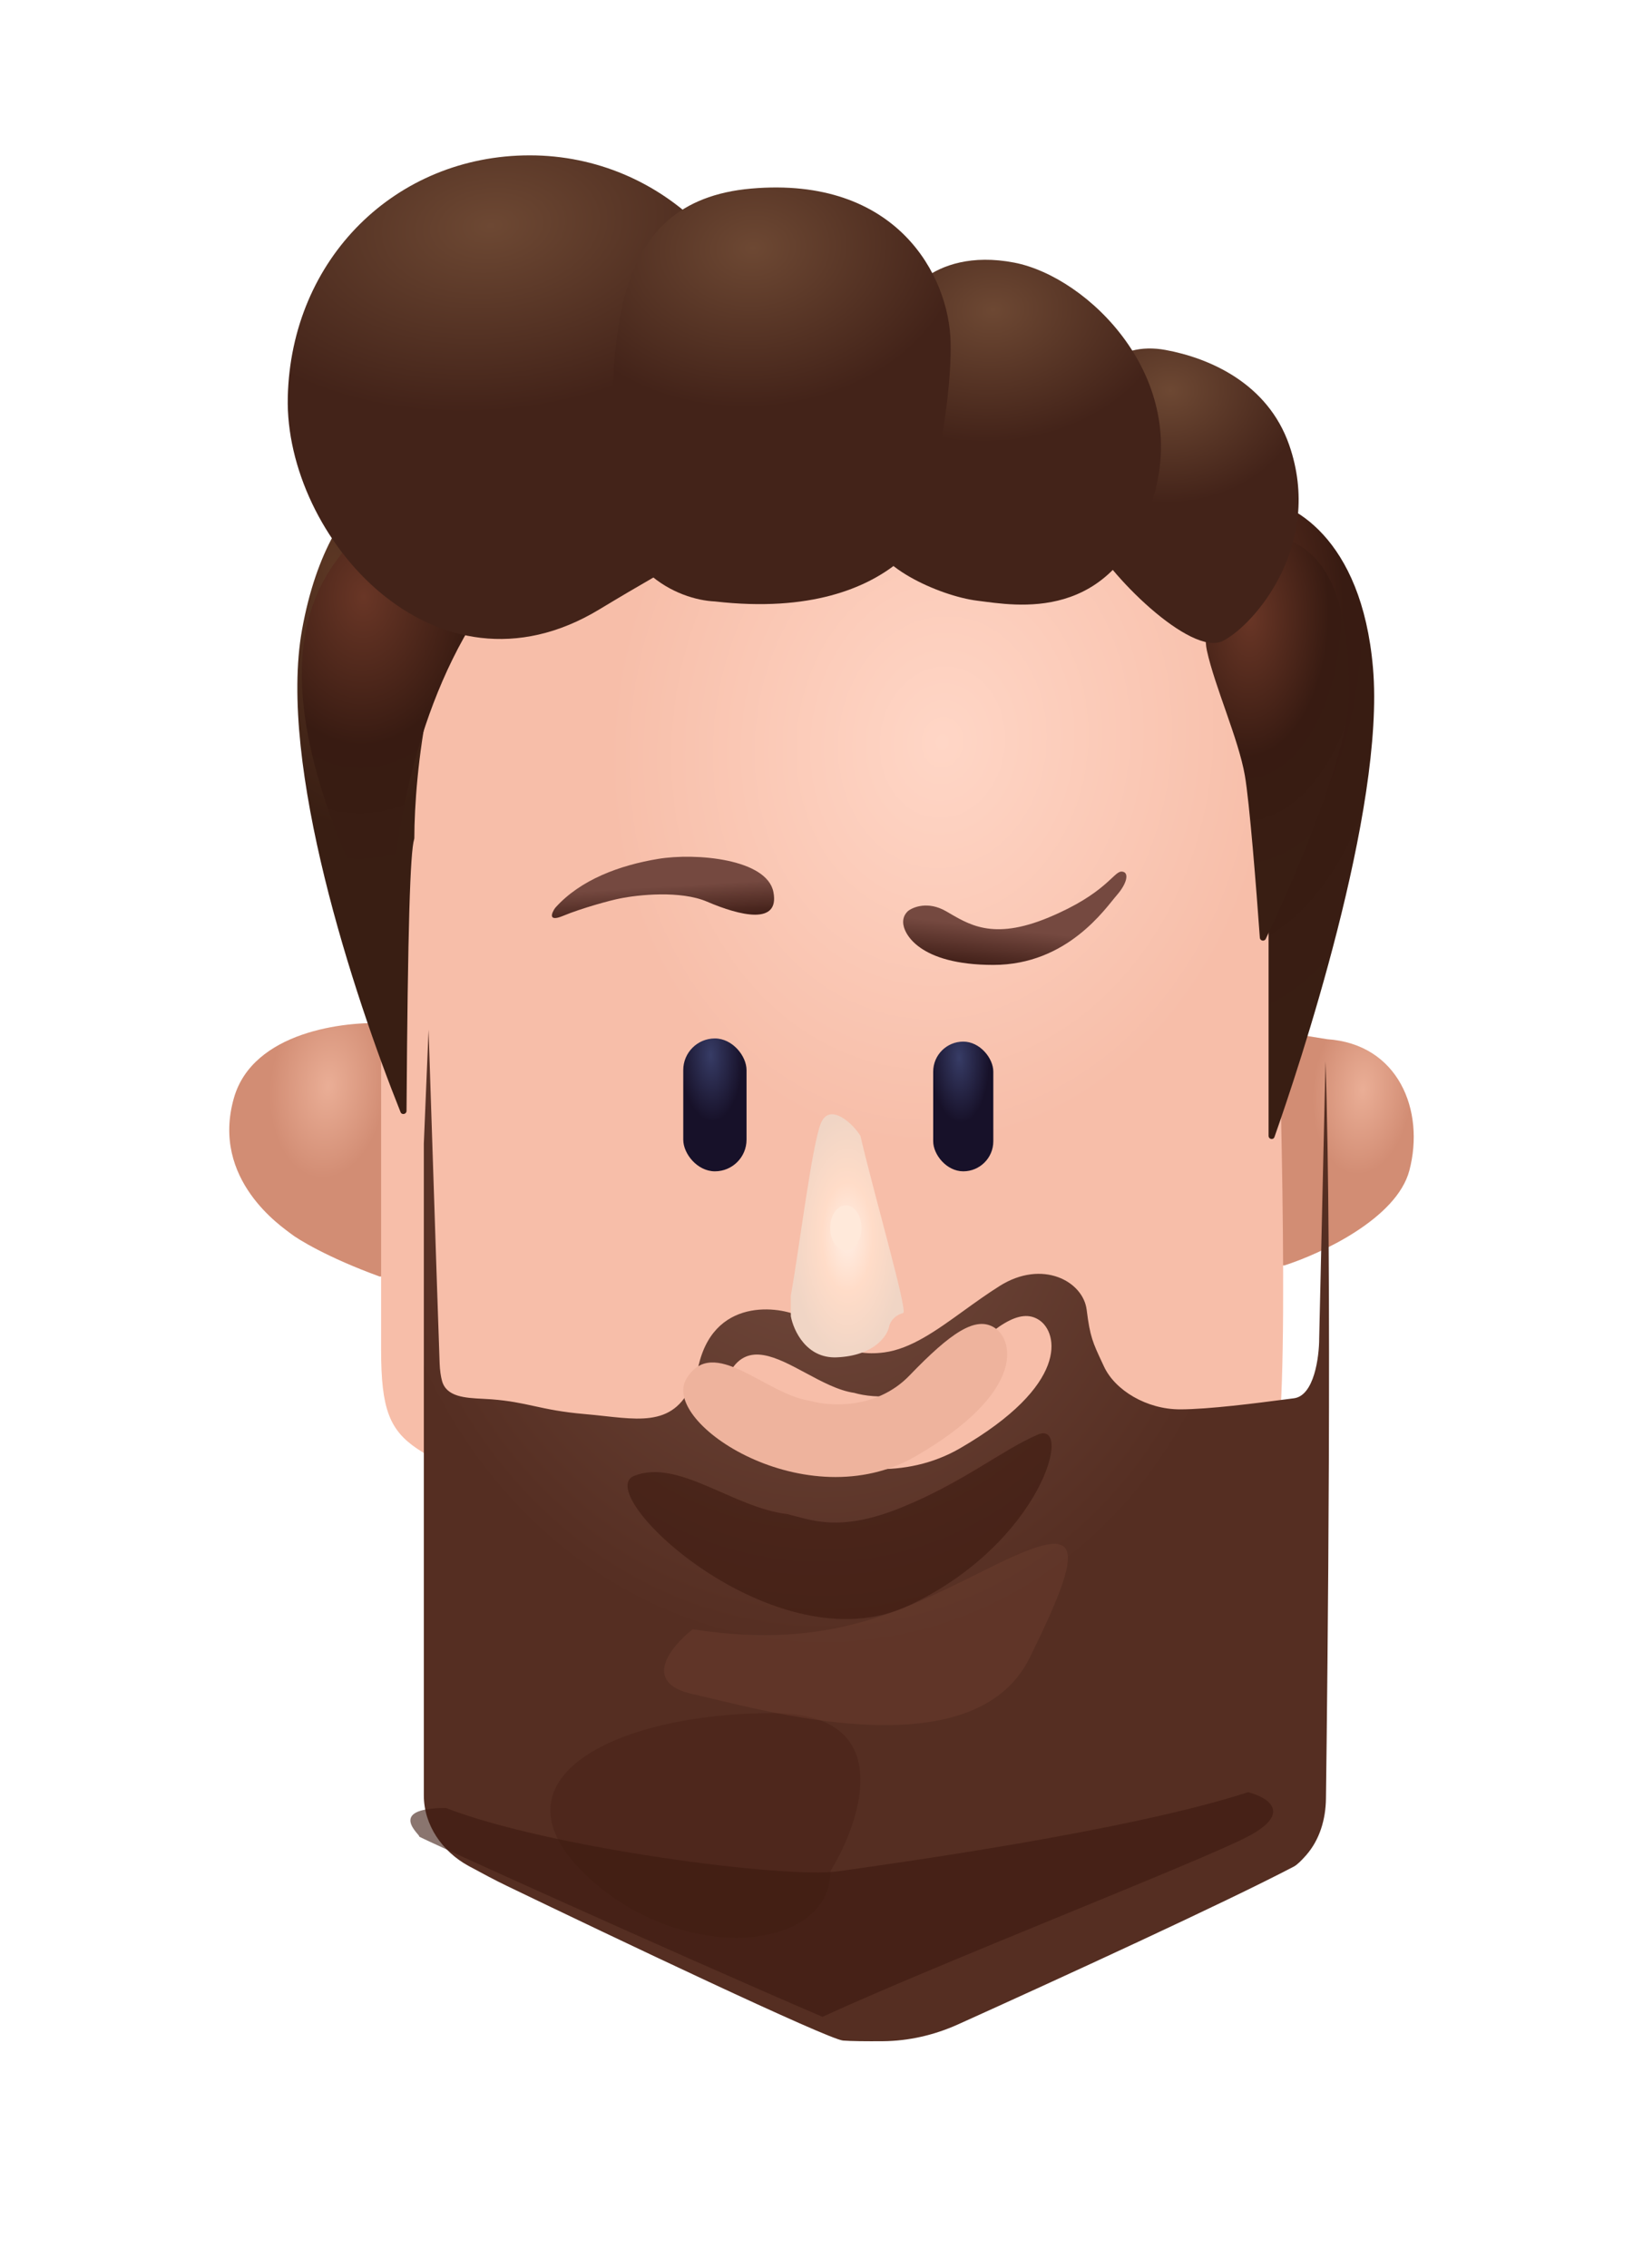 <svg width="473" height="653" viewBox="0 0 473 653" fill="none" xmlns="http://www.w3.org/2000/svg">
<g filter="url(#filter0_d_1_35)">
<path d="M261.843 372.335C252.37 382.172 238.769 381.292 233.152 379.622C220.4 377.8 205.371 360.495 197.629 373.246C189.887 385.998 232.241 413.778 263.665 395.562C295.088 377.345 291.917 362.327 286.436 358.673C280.954 355.018 273.684 360.039 261.843 372.335Z" fill="#EEB39D"/>
<path d="M261.843 372.335C252.37 382.172 238.769 381.292 233.152 379.622C220.4 377.8 205.371 360.495 197.629 373.246C189.887 385.998 232.241 413.778 263.665 395.562C295.088 377.345 291.917 362.327 286.436 358.673C280.954 355.018 273.684 360.039 261.843 372.335Z" fill="#EEB39D"/>
<g filter="url(#filter1_ii_1_35)">
<path d="M67.363 301.488C72.828 282.543 99.091 279.325 111.539 280.084H127.5L125.5 316.5L123.5 352.951H109.262C94.233 347.486 85.58 342.112 83.758 340.654C81.481 338.833 60.532 325.17 67.363 301.488Z" fill="url(#paint0_radial_1_35)"/>
</g>
<g filter="url(#filter2_ii_1_35)">
<path d="M405.738 322.438C402.094 336.282 380.234 346.423 369.76 349.763H359.5V316L361 284.638L367.938 282.361L382.056 284.638C402.55 286.004 410.292 305.132 405.738 322.438Z" fill="url(#paint1_radial_1_35)"/>
</g>
<g filter="url(#filter3_iii_1_35)">
<path d="M152.981 146.191C111.083 167.687 106.681 234.997 109.717 265.966V385.741C109.717 419.441 119.281 410.333 164.367 438.113C209.453 465.894 363.384 439.935 367.483 415.343C371.582 390.75 367.938 290.559 367.483 260.501C367.027 230.444 360.196 179.437 333.782 155.755C307.368 132.073 205.354 119.322 152.981 146.191Z" fill="url(#paint2_radial_1_35)"/>
</g>
<g filter="url(#filter4_iii_1_35)">
<path fill-rule="evenodd" clip-rule="evenodd" d="M109.262 308.32V495.951C109.262 504.535 114.603 512.166 122.141 516.27C126.054 518.4 130.116 520.555 132.944 521.91C163.456 536.635 225.575 566.176 229.947 566.541C232.221 566.73 236.729 566.764 241.343 566.731C248.853 566.677 256.233 564.969 263.078 561.878C292.172 548.739 340.091 526.753 359.741 516.445C360.67 515.956 361.946 514.695 363.249 513.21C367.184 508.724 368.896 502.859 368.974 496.891C369.418 463.015 370.793 342.958 368.849 284.638L367.028 364.336C367.028 369.801 365.57 380.913 359.741 381.642C358.954 381.74 357.957 381.87 356.797 382.021C349.359 382.989 335.224 384.83 326.951 384.83C317.387 384.83 308.279 379.365 305.091 372.533C304.922 372.171 304.759 371.823 304.603 371.49C301.818 365.538 301.052 363.901 300.081 356.138C299.057 347.941 287.33 341.565 275.033 349.307C271.4 351.595 267.965 354.074 264.646 356.469C256.736 362.178 249.488 367.408 241.788 368.435C231.228 369.843 225.566 364.793 221.435 361.11C220.222 360.027 219.141 359.063 218.106 358.416C213.552 355.563 193.514 351.584 188.504 371.623C184.095 389.261 174.392 388.198 161.26 386.758C159.473 386.562 157.623 386.36 155.714 386.196C148.997 385.62 144.867 384.721 140.974 383.873C137.33 383.079 133.894 382.331 128.734 381.935C127.927 381.873 127.09 381.831 126.243 381.788C121.159 381.533 115.727 381.26 114.483 376.566C114.133 375.247 113.893 373.62 113.816 371.623C113.572 365.283 112.567 334.589 111.701 308.153C111.273 295.087 110.879 283.061 110.628 275.53L109.262 308.32ZM233.152 380.077C238.769 381.747 252.371 382.628 261.843 372.791C273.684 360.494 280.954 355.474 286.436 359.128C291.918 362.782 295.089 377.8 263.665 396.017C232.241 414.234 189.888 386.453 197.63 373.702C202.639 365.451 210.699 369.784 219.219 374.364C223.867 376.862 228.651 379.434 233.152 380.077Z" fill="url(#paint3_radial_1_35)"/>
</g>
<g filter="url(#filter5_dii_1_35)">
<path d="M111.569 319.725C111.936 266.923 112.616 245.204 113.769 241.513C113.801 241.412 113.816 241.325 113.816 241.219C113.84 222.773 118.053 181.387 134.765 162.131C155.714 137.994 129.3 128.886 122.924 129.797C116.549 130.708 89.71 135.491 81.482 181.259C74.496 220.114 96.388 286.45 109.846 320.091C110.216 321.014 111.562 320.72 111.569 319.725Z" fill="url(#paint4_radial_1_35)"/>
</g>
<g filter="url(#filter6_ddi_1_35)">
<path d="M139.775 170.329C119.883 201.685 115.097 241.959 115.095 261.989C115.095 262.98 113.69 263.301 113.263 262.407L105.163 245.472C74.195 177.16 97.877 156.211 105.163 147.102C112.45 137.994 166.645 127.975 139.775 170.329Z" fill="url(#paint5_radial_1_35)"/>
</g>
<g filter="url(#filter7_ddii_1_35)">
<path d="M222.205 115.679C222.205 154.161 219.928 148.013 172.565 176.704C125.201 205.396 81.937 155.755 82.848 115.679C83.758 75.602 114.044 46 152.526 46C191.009 46 222.205 77.196 222.205 115.679Z" fill="url(#paint6_radial_1_35)"/>
</g>
<g filter="url(#filter8_di_1_35)">
<path d="M397.995 187.634C394.724 149.837 374.263 139.412 364.368 138.908C364.317 138.906 364.268 138.899 364.219 138.888C341.038 133.97 326.971 168.509 345.622 170.328C360.56 171.786 366.723 231.658 367.938 261.412V322.354C367.938 323.37 369.301 323.658 369.638 322.699C376.49 303.227 401.539 228.581 397.995 187.634Z" fill="url(#paint7_radial_1_35)"/>
</g>
<g filter="url(#filter9_ddi_1_35)">
<path d="M391.165 192.188C391.165 208.717 375.977 244.446 367.133 262.928C366.732 263.768 365.491 263.525 365.425 262.597C364.412 248.415 362.45 223.593 361.107 215.87C359.285 205.396 352.454 190.367 350.177 179.892C347.9 169.417 357.009 143.003 372.037 147.557C387.066 152.112 391.165 170.328 391.165 192.188Z" fill="url(#paint8_radial_1_35)"/>
</g>
<g filter="url(#filter10_ddii_1_35)">
<path d="M371.126 129.342C364.936 111.615 348.207 104.337 335.455 102.012C328.99 100.833 321.872 102.042 318.162 107.465C309.781 119.716 308.083 144.525 312.833 154.389C318.753 166.685 342.89 190.367 351.998 185.813C361.107 181.259 381.145 158.033 371.126 129.342Z" fill="url(#paint9_radial_1_35)"/>
</g>
<g filter="url(#filter11_ddii_1_35)">
<path d="M291.993 76.883C279.713 74.515 271.198 77.632 266.202 81.317C263.004 83.675 261.17 87.349 259.951 91.13C252.69 113.652 252.232 146.287 251.383 154.658C250.46 163.755 270.303 172.852 281.378 174.216C292.454 175.581 320.142 181.039 331.679 145.562C343.215 110.085 313.22 80.976 291.993 76.883Z" fill="url(#paint10_radial_1_35)"/>
</g>
<g filter="url(#filter12_ddii_1_35)">
<rect x="196.702" y="286.46" width="18.217" height="38.255" rx="9.108" fill="url(#paint11_radial_1_35)"/>
</g>
<g filter="url(#filter13_ddii_1_35)">
<rect x="268.657" y="287.371" width="17.306" height="37.344" rx="8.653" fill="url(#paint12_radial_1_35)"/>
</g>
<g filter="url(#filter14_ddiiii_1_35)">
<path d="M272.301 252.759C267.2 249.845 262.889 251.545 261.371 252.759C260.46 253.67 260.005 254.581 260.005 255.947C260.004 259.167 264.559 268.243 285.963 268.243C307.368 268.243 318.298 251.848 321.486 248.205C324.674 244.561 325.129 241.374 322.852 241.374C320.575 241.374 318.298 247.749 301.903 254.581C285.508 261.412 278.677 256.403 272.301 252.759Z" fill="url(#paint13_linear_1_35)"/>
</g>
<g filter="url(#filter15_ddiiii_1_35)">
<path d="M203.533 250.027C195.882 246.748 183.647 248.053 178.486 249.116C176.209 249.521 167.556 251.848 162.091 254.125C157.719 255.947 158.751 253.366 159.814 251.848C167.1 243.651 178.486 239.552 189.416 237.73C200.345 235.909 220.839 237.73 222.661 247.294C224.483 256.858 213.097 254.125 203.533 250.027Z" fill="url(#paint14_linear_1_35)"/>
</g>
<g filter="url(#filter16_diiif_1_35)">
<path d="M240.877 361.146C232.133 361.511 228.429 353.404 227.67 349.305V343.385C230.251 328.812 233.773 299.94 236.323 293.746C238.873 287.552 245.735 294.05 247.708 297.39C251.655 314.392 261.462 348.03 260.005 348.395C258.183 348.85 256.361 350.216 255.906 352.493C255.451 354.77 251.807 360.691 240.877 361.146Z" fill="url(#paint15_radial_1_35)"/>
</g>
<g filter="url(#filter17_ddii_1_35)">
<path d="M175.753 136.628C175.024 165.775 195.488 173.972 205.81 174.427C233.591 177.616 249.53 170.328 258.183 163.497C266.836 156.666 274.122 118.867 273.667 99.739C273.212 80.612 258.183 51.92 216.285 55.564C174.386 59.207 176.664 100.195 175.753 136.628Z" fill="url(#paint16_radial_1_35)"/>
</g>
<g filter="url(#filter18_i_1_35)">
<path d="M261.843 372.335C252.37 382.172 238.769 381.292 233.152 379.622C220.4 377.8 205.371 360.495 197.629 373.246C189.887 385.998 232.241 413.778 263.665 395.562C295.088 377.345 291.917 362.327 286.436 358.673C280.954 355.018 273.684 360.039 261.843 372.335Z" fill="#EEB39D"/>
</g>
<g filter="url(#filter19_f_1_35)">
<path d="M259.549 413.976C241.619 421.286 233.486 417.537 226.629 415.881C211.061 414.073 195.336 399.858 182.583 404.87C169.83 409.881 223.294 460.285 261.658 442.214C300.022 424.142 309.19 388.477 298.715 393.029C288.241 397.581 277.48 406.666 259.549 413.976Z" fill="#3D1A10" fill-opacity="0.6"/>
</g>
<g filter="url(#filter20_f_1_35)">
<path d="M222.614 473.18C258.064 473.18 248.344 503.53 239.053 518.705C239.053 542.378 194.739 546.02 167.58 518.705C140.42 491.39 178.301 473.18 222.614 473.18Z" fill="#3D1A10" fill-opacity="0.3"/>
</g>
<g filter="url(#filter21_f_1_35)">
<path d="M241.333 518.722C226.031 520.908 158.144 512.043 128.39 500.505C110.629 500.505 121.558 508.703 120.648 508.703C119.919 508.703 195.032 542.707 236.779 560.62C269.417 545.592 346.17 515.625 359.286 508.703C372.402 501.78 364.751 497.317 359.286 495.951C324.826 507.185 256.635 516.536 241.333 518.722Z" fill="#3D1A10" fill-opacity="0.6"/>
</g>
<g filter="url(#filter22_f_1_35)">
<path d="M199.434 467.715C184.496 464.436 193.21 453.901 199.434 449.043C239.966 455.418 261.826 442.667 286.874 430.371C311.922 418.075 312.833 423.995 296.438 457.24C280.043 490.486 218.106 471.814 199.434 467.715Z" fill="#784738" fill-opacity="0.3"/>
</g>
<g filter="url(#filter23_f_1_35)">
<ellipse cx="243.5" cy="333.5" rx="4.5" ry="6.5" fill="#FFE9DA"/>
</g>
</g>
<defs>
<filter id="filter0_d_1_35" x="0" y="0" width="473" height="652.742" filterUnits="userSpaceOnUse" color-interpolation-filters="sRGB">
<feFlood flood-opacity="0" result="BackgroundImageFix"/>
<feColorMatrix in="SourceAlpha" type="matrix" values="0 0 0 0 0 0 0 0 0 0 0 0 0 0 0 0 0 0 127 0" result="hardAlpha"/>
<feMorphology radius="6" operator="dilate" in="SourceAlpha" result="effect1_dropShadow_1_35"/>
<feOffset dy="20"/>
<feGaussianBlur stdDeviation="30"/>
<feColorMatrix type="matrix" values="0 0 0 0 0.637 0 0 0 0 0.23 0 0 0 0 0 0 0 0 0.55 0"/>
<feBlend mode="normal" in2="BackgroundImageFix" result="effect1_dropShadow_1_35"/>
<feBlend mode="normal" in="SourceGraphic" in2="effect1_dropShadow_1_35" result="shape"/>
</filter>
<filter id="filter1_ii_1_35" x="66" y="269.053" width="61.5" height="89.362" filterUnits="userSpaceOnUse" color-interpolation-filters="sRGB">
<feFlood flood-opacity="0" result="BackgroundImageFix"/>
<feBlend mode="normal" in="SourceGraphic" in2="BackgroundImageFix" result="shape"/>
<feColorMatrix in="SourceAlpha" type="matrix" values="0 0 0 0 0 0 0 0 0 0 0 0 0 0 0 0 0 0 127 0" result="hardAlpha"/>
<feOffset dy="-10.93"/>
<feGaussianBlur stdDeviation="5.465"/>
<feComposite in2="hardAlpha" operator="arithmetic" k2="-1" k3="1"/>
<feColorMatrix type="matrix" values="0 0 0 0 0.525 0 0 0 0 0 0 0 0 0 0.063 0 0 0 0.35 0"/>
<feBlend mode="normal" in2="shape" result="effect1_innerShadow_1_35"/>
<feColorMatrix in="SourceAlpha" type="matrix" values="0 0 0 0 0 0 0 0 0 0 0 0 0 0 0 0 0 0 127 0" result="hardAlpha"/>
<feOffset dy="5.465"/>
<feGaussianBlur stdDeviation="5.465"/>
<feComposite in2="hardAlpha" operator="arithmetic" k2="-1" k3="1"/>
<feColorMatrix type="matrix" values="0 0 0 0 0.984 0 0 0 0 0.835 0 0 0 0 0.765 0 0 0 1 0"/>
<feBlend mode="normal" in2="effect1_innerShadow_1_35" result="effect2_innerShadow_1_35"/>
</filter>
<filter id="filter2_ii_1_35" x="359.5" y="271.431" width="47.5" height="83.797" filterUnits="userSpaceOnUse" color-interpolation-filters="sRGB">
<feFlood flood-opacity="0" result="BackgroundImageFix"/>
<feBlend mode="normal" in="SourceGraphic" in2="BackgroundImageFix" result="shape"/>
<feColorMatrix in="SourceAlpha" type="matrix" values="0 0 0 0 0 0 0 0 0 0 0 0 0 0 0 0 0 0 127 0" result="hardAlpha"/>
<feOffset dy="-10.93"/>
<feGaussianBlur stdDeviation="5.465"/>
<feComposite in2="hardAlpha" operator="arithmetic" k2="-1" k3="1"/>
<feColorMatrix type="matrix" values="0 0 0 0 0.525 0 0 0 0 0 0 0 0 0 0.063 0 0 0 0.35 0"/>
<feBlend mode="normal" in2="shape" result="effect1_innerShadow_1_35"/>
<feColorMatrix in="SourceAlpha" type="matrix" values="0 0 0 0 0 0 0 0 0 0 0 0 0 0 0 0 0 0 127 0" result="hardAlpha"/>
<feOffset dy="5.465"/>
<feGaussianBlur stdDeviation="5.465"/>
<feComposite in2="hardAlpha" operator="arithmetic" k2="-1" k3="1"/>
<feColorMatrix type="matrix" values="0 0 0 0 0.984 0 0 0 0 0.835 0 0 0 0 0.765 0 0 0 1 0"/>
<feBlend mode="normal" in2="effect1_innerShadow_1_35" result="effect2_innerShadow_1_35"/>
</filter>
<filter id="filter3_iii_1_35" x="108.953" y="119.761" width="260.457" height="330.338" filterUnits="userSpaceOnUse" color-interpolation-filters="sRGB">
<feFlood flood-opacity="0" result="BackgroundImageFix"/>
<feBlend mode="normal" in="SourceGraphic" in2="BackgroundImageFix" result="shape"/>
<feColorMatrix in="SourceAlpha" type="matrix" values="0 0 0 0 0 0 0 0 0 0 0 0 0 0 0 0 0 0 127 0" result="hardAlpha"/>
<feOffset dy="-11.367"/>
<feGaussianBlur stdDeviation="18.217"/>
<feComposite in2="hardAlpha" operator="arithmetic" k2="-1" k3="1"/>
<feColorMatrix type="matrix" values="0 0 0 0 0.525 0 0 0 0 0 0 0 0 0 0.063 0 0 0 0.11 0"/>
<feBlend mode="normal" in2="shape" result="effect1_innerShadow_1_35"/>
<feColorMatrix in="SourceAlpha" type="matrix" values="0 0 0 0 0 0 0 0 0 0 0 0 0 0 0 0 0 0 127 0" result="hardAlpha"/>
<feOffset dy="-5.684"/>
<feGaussianBlur stdDeviation="5.684"/>
<feComposite in2="hardAlpha" operator="arithmetic" k2="-1" k3="1"/>
<feColorMatrix type="matrix" values="0 0 0 0 0.957 0 0 0 0 0.725 0 0 0 0 0.639 0 0 0 0.14 0"/>
<feBlend mode="normal" in2="effect1_innerShadow_1_35" result="effect2_innerShadow_1_35"/>
<feColorMatrix in="SourceAlpha" type="matrix" values="0 0 0 0 0 0 0 0 0 0 0 0 0 0 0 0 0 0 127 0" result="hardAlpha"/>
<feOffset/>
<feGaussianBlur stdDeviation="13.662"/>
<feComposite in2="hardAlpha" operator="arithmetic" k2="-1" k3="1"/>
<feColorMatrix type="matrix" values="0 0 0 0 0.846 0 0 0 0 0.198 0 0 0 0 0.056 0 0 0 0.55 0"/>
<feBlend mode="normal" in2="effect2_innerShadow_1_35" result="effect3_innerShadow_1_35"/>
</filter>
<filter id="filter4_iii_1_35" x="109.262" y="273.708" width="273.351" height="295.766" filterUnits="userSpaceOnUse" color-interpolation-filters="sRGB">
<feFlood flood-opacity="0" result="BackgroundImageFix"/>
<feBlend mode="normal" in="SourceGraphic" in2="BackgroundImageFix" result="shape"/>
<feColorMatrix in="SourceAlpha" type="matrix" values="0 0 0 0 0 0 0 0 0 0 0 0 0 0 0 0 0 0 127 0" result="hardAlpha"/>
<feOffset dy="-1.822"/>
<feGaussianBlur stdDeviation="1.366"/>
<feComposite in2="hardAlpha" operator="arithmetic" k2="-1" k3="1"/>
<feColorMatrix type="matrix" values="0 0 0 0 0.321 0 0 0 0 0.12 0 0 0 0 0.045 0 0 0 0.95 0"/>
<feBlend mode="normal" in2="shape" result="effect1_innerShadow_1_35"/>
<feColorMatrix in="SourceAlpha" type="matrix" values="0 0 0 0 0 0 0 0 0 0 0 0 0 0 0 0 0 0 127 0" result="hardAlpha"/>
<feOffset dy="2.732"/>
<feGaussianBlur stdDeviation="1.366"/>
<feComposite in2="hardAlpha" operator="arithmetic" k2="-1" k3="1"/>
<feColorMatrix type="matrix" values="0 0 0 0 0.771 0 0 0 0 0.402 0 0 0 0 0.286 0 0 0 0.16 0"/>
<feBlend mode="normal" in2="effect1_innerShadow_1_35" result="effect2_innerShadow_1_35"/>
<feColorMatrix in="SourceAlpha" type="matrix" values="0 0 0 0 0 0 0 0 0 0 0 0 0 0 0 0 0 0 127 0" result="hardAlpha"/>
<feOffset dx="12.752"/>
<feGaussianBlur stdDeviation="13.662"/>
<feComposite in2="hardAlpha" operator="arithmetic" k2="-1" k3="1"/>
<feColorMatrix type="matrix" values="0 0 0 0 0.517 0 0 0 0 0.254 0 0 0 0 0.196 0 0 0 0.25 0"/>
<feBlend mode="normal" in2="effect2_innerShadow_1_35" result="effect3_innerShadow_1_35"/>
</filter>
<filter id="filter5_dii_1_35" x="76.35" y="124.27" width="70.908" height="203.009" filterUnits="userSpaceOnUse" color-interpolation-filters="sRGB">
<feFlood flood-opacity="0" result="BackgroundImageFix"/>
<feColorMatrix in="SourceAlpha" type="matrix" values="0 0 0 0 0 0 0 0 0 0 0 0 0 0 0 0 0 0 127 0" result="hardAlpha"/>
<feOffset dy="2.842"/>
<feGaussianBlur stdDeviation="1.895"/>
<feColorMatrix type="matrix" values="0 0 0 0 0.225 0 0 0 0 0.087 0 0 0 0 0.044 0 0 0 0.25 0"/>
<feBlend mode="normal" in2="BackgroundImageFix" result="effect1_dropShadow_1_35"/>
<feBlend mode="normal" in="SourceGraphic" in2="effect1_dropShadow_1_35" result="shape"/>
<feColorMatrix in="SourceAlpha" type="matrix" values="0 0 0 0 0 0 0 0 0 0 0 0 0 0 0 0 0 0 127 0" result="hardAlpha"/>
<feOffset dx="0.911" dy="-4.554"/>
<feGaussianBlur stdDeviation="0.911"/>
<feComposite in2="hardAlpha" operator="arithmetic" k2="-1" k3="1"/>
<feColorMatrix type="matrix" values="0 0 0 0 0.429 0 0 0 0 0.275 0 0 0 0 0.241 0 0 0 0.4 0"/>
<feBlend mode="normal" in2="shape" result="effect2_innerShadow_1_35"/>
<feColorMatrix in="SourceAlpha" type="matrix" values="0 0 0 0 0 0 0 0 0 0 0 0 0 0 0 0 0 0 127 0" result="hardAlpha"/>
<feOffset dx="4.554" dy="-18.217"/>
<feGaussianBlur stdDeviation="2.732"/>
<feComposite in2="hardAlpha" operator="arithmetic" k2="-1" k3="1"/>
<feColorMatrix type="matrix" values="0 0 0 0 0.954 0 0 0 0 0.628 0 0 0 0 0.557 0 0 0 0.06 0"/>
<feBlend mode="normal" in2="effect2_innerShadow_1_35" result="effect3_innerShadow_1_35"/>
</filter>
<filter id="filter6_ddi_1_35" x="84.168" y="128.154" width="68.493" height="142.975" filterUnits="userSpaceOnUse" color-interpolation-filters="sRGB">
<feFlood flood-opacity="0" result="BackgroundImageFix"/>
<feColorMatrix in="SourceAlpha" type="matrix" values="0 0 0 0 0 0 0 0 0 0 0 0 0 0 0 0 0 0 127 0" result="hardAlpha"/>
<feOffset dy="2.732"/>
<feGaussianBlur stdDeviation="2.732"/>
<feColorMatrix type="matrix" values="0 0 0 0 0.104 0 0 0 0 0.058 0 0 0 0 0.025 0 0 0 0.55 0"/>
<feBlend mode="normal" in2="BackgroundImageFix" result="effect1_dropShadow_1_35"/>
<feColorMatrix in="SourceAlpha" type="matrix" values="0 0 0 0 0 0 0 0 0 0 0 0 0 0 0 0 0 0 127 0" result="hardAlpha"/>
<feOffset dy="2.842"/>
<feGaussianBlur stdDeviation="1.895"/>
<feColorMatrix type="matrix" values="0 0 0 0 0.225 0 0 0 0 0.087 0 0 0 0 0.044 0 0 0 0.25 0"/>
<feBlend mode="normal" in2="effect1_dropShadow_1_35" result="effect2_dropShadow_1_35"/>
<feBlend mode="normal" in="SourceGraphic" in2="effect2_dropShadow_1_35" result="shape"/>
<feColorMatrix in="SourceAlpha" type="matrix" values="0 0 0 0 0 0 0 0 0 0 0 0 0 0 0 0 0 0 127 0" result="hardAlpha"/>
<feOffset dx="-2.732" dy="-18.217"/>
<feGaussianBlur stdDeviation="5.465"/>
<feComposite in2="hardAlpha" operator="arithmetic" k2="-1" k3="1"/>
<feColorMatrix type="matrix" values="0 0 0 0 0.992 0 0 0 0 0.414 0 0 0 0 0.335 0 0 0 0.06 0"/>
<feBlend mode="normal" in2="shape" result="effect3_innerShadow_1_35"/>
</filter>
<filter id="filter7_ddii_1_35" x="71.903" y="27.783" width="161.232" height="173.844" filterUnits="userSpaceOnUse" color-interpolation-filters="sRGB">
<feFlood flood-opacity="0" result="BackgroundImageFix"/>
<feColorMatrix in="SourceAlpha" type="matrix" values="0 0 0 0 0 0 0 0 0 0 0 0 0 0 0 0 0 0 127 0" result="hardAlpha"/>
<feOffset dy="5.465"/>
<feGaussianBlur stdDeviation="5.465"/>
<feColorMatrix type="matrix" values="0 0 0 0 0.204 0 0 0 0 0.108 0 0 0 0 0.038 0 0 0 0.35 0"/>
<feBlend mode="normal" in2="BackgroundImageFix" result="effect1_dropShadow_1_35"/>
<feColorMatrix in="SourceAlpha" type="matrix" values="0 0 0 0 0 0 0 0 0 0 0 0 0 0 0 0 0 0 127 0" result="hardAlpha"/>
<feOffset dy="2.842"/>
<feGaussianBlur stdDeviation="1.895"/>
<feColorMatrix type="matrix" values="0 0 0 0 0.225 0 0 0 0 0.087 0 0 0 0 0.044 0 0 0 0.25 0"/>
<feBlend mode="normal" in2="effect1_dropShadow_1_35" result="effect2_dropShadow_1_35"/>
<feBlend mode="normal" in="SourceGraphic" in2="effect2_dropShadow_1_35" result="shape"/>
<feColorMatrix in="SourceAlpha" type="matrix" values="0 0 0 0 0 0 0 0 0 0 0 0 0 0 0 0 0 0 127 0" result="hardAlpha"/>
<feOffset dy="-11.367"/>
<feGaussianBlur stdDeviation="18.217"/>
<feComposite in2="hardAlpha" operator="arithmetic" k2="-1" k3="1"/>
<feColorMatrix type="matrix" values="0 0 0 0 0.525 0 0 0 0 0 0 0 0 0 0.063 0 0 0 0.11 0"/>
<feBlend mode="normal" in2="shape" result="effect3_innerShadow_1_35"/>
<feColorMatrix in="SourceAlpha" type="matrix" values="0 0 0 0 0 0 0 0 0 0 0 0 0 0 0 0 0 0 127 0" result="hardAlpha"/>
<feOffset dy="-18.217"/>
<feGaussianBlur stdDeviation="9.108"/>
<feComposite in2="hardAlpha" operator="arithmetic" k2="-1" k3="1"/>
<feColorMatrix type="matrix" values="0 0 0 0 0.954 0 0 0 0 0.628 0 0 0 0 0.557 0 0 0 0.12 0"/>
<feBlend mode="normal" in2="effect3_innerShadow_1_35" result="effect4_innerShadow_1_35"/>
</filter>
<filter id="filter8_di_1_35" x="333.205" y="127.479" width="68.921" height="202.438" filterUnits="userSpaceOnUse" color-interpolation-filters="sRGB">
<feFlood flood-opacity="0" result="BackgroundImageFix"/>
<feColorMatrix in="SourceAlpha" type="matrix" values="0 0 0 0 0 0 0 0 0 0 0 0 0 0 0 0 0 0 127 0" result="hardAlpha"/>
<feOffset dy="2.842"/>
<feGaussianBlur stdDeviation="1.895"/>
<feColorMatrix type="matrix" values="0 0 0 0 0.225 0 0 0 0 0.087 0 0 0 0 0.044 0 0 0 0.25 0"/>
<feBlend mode="normal" in2="BackgroundImageFix" result="effect1_dropShadow_1_35"/>
<feBlend mode="normal" in="SourceGraphic" in2="effect1_dropShadow_1_35" result="shape"/>
<feColorMatrix in="SourceAlpha" type="matrix" values="0 0 0 0 0 0 0 0 0 0 0 0 0 0 0 0 0 0 127 0" result="hardAlpha"/>
<feOffset dx="-2.732" dy="-18.217"/>
<feGaussianBlur stdDeviation="5.465"/>
<feComposite in2="hardAlpha" operator="arithmetic" k2="-1" k3="1"/>
<feColorMatrix type="matrix" values="0 0 0 0 0.992 0 0 0 0 0.414 0 0 0 0 0.335 0 0 0 0.06 0"/>
<feBlend mode="normal" in2="shape" result="effect2_innerShadow_1_35"/>
</filter>
<filter id="filter9_ddi_1_35" x="344.365" y="136.105" width="52.265" height="135.536" filterUnits="userSpaceOnUse" color-interpolation-filters="sRGB">
<feFlood flood-opacity="0" result="BackgroundImageFix"/>
<feColorMatrix in="SourceAlpha" type="matrix" values="0 0 0 0 0 0 0 0 0 0 0 0 0 0 0 0 0 0 127 0" result="hardAlpha"/>
<feOffset dy="2.732"/>
<feGaussianBlur stdDeviation="2.732"/>
<feColorMatrix type="matrix" values="0 0 0 0 0.104 0 0 0 0 0.058 0 0 0 0 0.025 0 0 0 0.55 0"/>
<feBlend mode="normal" in2="BackgroundImageFix" result="effect1_dropShadow_1_35"/>
<feColorMatrix in="SourceAlpha" type="matrix" values="0 0 0 0 0 0 0 0 0 0 0 0 0 0 0 0 0 0 127 0" result="hardAlpha"/>
<feOffset dy="2.842"/>
<feGaussianBlur stdDeviation="1.895"/>
<feColorMatrix type="matrix" values="0 0 0 0 0.225 0 0 0 0 0.087 0 0 0 0 0.044 0 0 0 0.25 0"/>
<feBlend mode="normal" in2="effect1_dropShadow_1_35" result="effect2_dropShadow_1_35"/>
<feBlend mode="normal" in="SourceGraphic" in2="effect2_dropShadow_1_35" result="shape"/>
<feColorMatrix in="SourceAlpha" type="matrix" values="0 0 0 0 0 0 0 0 0 0 0 0 0 0 0 0 0 0 127 0" result="hardAlpha"/>
<feOffset dx="-2.732" dy="-18.217"/>
<feGaussianBlur stdDeviation="5.465"/>
<feComposite in2="hardAlpha" operator="arithmetic" k2="-1" k3="1"/>
<feColorMatrix type="matrix" values="0 0 0 0 0.992 0 0 0 0 0.414 0 0 0 0 0.335 0 0 0 0.06 0"/>
<feBlend mode="normal" in2="shape" result="effect3_innerShadow_1_35"/>
</filter>
<filter id="filter10_ddii_1_35" x="299.29" y="83.383" width="85.503" height="119.398" filterUnits="userSpaceOnUse" color-interpolation-filters="sRGB">
<feFlood flood-opacity="0" result="BackgroundImageFix"/>
<feColorMatrix in="SourceAlpha" type="matrix" values="0 0 0 0 0 0 0 0 0 0 0 0 0 0 0 0 0 0 127 0" result="hardAlpha"/>
<feOffset dy="5.465"/>
<feGaussianBlur stdDeviation="5.465"/>
<feColorMatrix type="matrix" values="0 0 0 0 0.204 0 0 0 0 0.108 0 0 0 0 0.038 0 0 0 0.35 0"/>
<feBlend mode="normal" in2="BackgroundImageFix" result="effect1_dropShadow_1_35"/>
<feColorMatrix in="SourceAlpha" type="matrix" values="0 0 0 0 0 0 0 0 0 0 0 0 0 0 0 0 0 0 127 0" result="hardAlpha"/>
<feOffset dy="2.842"/>
<feGaussianBlur stdDeviation="1.895"/>
<feColorMatrix type="matrix" values="0 0 0 0 0.225 0 0 0 0 0.087 0 0 0 0 0.044 0 0 0 0.25 0"/>
<feBlend mode="normal" in2="effect1_dropShadow_1_35" result="effect2_dropShadow_1_35"/>
<feBlend mode="normal" in="SourceGraphic" in2="effect2_dropShadow_1_35" result="shape"/>
<feColorMatrix in="SourceAlpha" type="matrix" values="0 0 0 0 0 0 0 0 0 0 0 0 0 0 0 0 0 0 127 0" result="hardAlpha"/>
<feOffset dy="-11.367"/>
<feGaussianBlur stdDeviation="18.217"/>
<feComposite in2="hardAlpha" operator="arithmetic" k2="-1" k3="1"/>
<feColorMatrix type="matrix" values="0 0 0 0 0.525 0 0 0 0 0 0 0 0 0 0.063 0 0 0 0.11 0"/>
<feBlend mode="normal" in2="shape" result="effect3_innerShadow_1_35"/>
<feColorMatrix in="SourceAlpha" type="matrix" values="0 0 0 0 0 0 0 0 0 0 0 0 0 0 0 0 0 0 127 0" result="hardAlpha"/>
<feOffset dy="-18.217"/>
<feGaussianBlur stdDeviation="9.108"/>
<feComposite in2="hardAlpha" operator="arithmetic" k2="-1" k3="1"/>
<feColorMatrix type="matrix" values="0 0 0 0 0.954 0 0 0 0 0.628 0 0 0 0 0.557 0 0 0 0.12 0"/>
<feBlend mode="normal" in2="effect3_innerShadow_1_35" result="effect4_innerShadow_1_35"/>
</filter>
<filter id="filter11_ddii_1_35" x="240.422" y="57.841" width="104.746" height="133.892" filterUnits="userSpaceOnUse" color-interpolation-filters="sRGB">
<feFlood flood-opacity="0" result="BackgroundImageFix"/>
<feColorMatrix in="SourceAlpha" type="matrix" values="0 0 0 0 0 0 0 0 0 0 0 0 0 0 0 0 0 0 127 0" result="hardAlpha"/>
<feOffset dy="5.465"/>
<feGaussianBlur stdDeviation="5.465"/>
<feColorMatrix type="matrix" values="0 0 0 0 0.204 0 0 0 0 0.108 0 0 0 0 0.038 0 0 0 0.35 0"/>
<feBlend mode="normal" in2="BackgroundImageFix" result="effect1_dropShadow_1_35"/>
<feColorMatrix in="SourceAlpha" type="matrix" values="0 0 0 0 0 0 0 0 0 0 0 0 0 0 0 0 0 0 127 0" result="hardAlpha"/>
<feOffset dy="2.842"/>
<feGaussianBlur stdDeviation="1.895"/>
<feColorMatrix type="matrix" values="0 0 0 0 0.225 0 0 0 0 0.087 0 0 0 0 0.044 0 0 0 0.25 0"/>
<feBlend mode="normal" in2="effect1_dropShadow_1_35" result="effect2_dropShadow_1_35"/>
<feBlend mode="normal" in="SourceGraphic" in2="effect2_dropShadow_1_35" result="shape"/>
<feColorMatrix in="SourceAlpha" type="matrix" values="0 0 0 0 0 0 0 0 0 0 0 0 0 0 0 0 0 0 127 0" result="hardAlpha"/>
<feOffset dy="-11.367"/>
<feGaussianBlur stdDeviation="18.217"/>
<feComposite in2="hardAlpha" operator="arithmetic" k2="-1" k3="1"/>
<feColorMatrix type="matrix" values="0 0 0 0 0.525 0 0 0 0 0 0 0 0 0 0.063 0 0 0 0.11 0"/>
<feBlend mode="normal" in2="shape" result="effect3_innerShadow_1_35"/>
<feColorMatrix in="SourceAlpha" type="matrix" values="0 0 0 0 0 0 0 0 0 0 0 0 0 0 0 0 0 0 127 0" result="hardAlpha"/>
<feOffset dy="-18.217"/>
<feGaussianBlur stdDeviation="9.108"/>
<feComposite in2="hardAlpha" operator="arithmetic" k2="-1" k3="1"/>
<feColorMatrix type="matrix" values="0 0 0 0 0.954 0 0 0 0 0.628 0 0 0 0 0.557 0 0 0 0.12 0"/>
<feBlend mode="normal" in2="effect3_innerShadow_1_35" result="effect4_innerShadow_1_35"/>
</filter>
<filter id="filter12_ddii_1_35" x="189.415" y="280.776" width="32.79" height="53.958" filterUnits="userSpaceOnUse" color-interpolation-filters="sRGB">
<feFlood flood-opacity="0" result="BackgroundImageFix"/>
<feColorMatrix in="SourceAlpha" type="matrix" values="0 0 0 0 0 0 0 0 0 0 0 0 0 0 0 0 0 0 127 0" result="hardAlpha"/>
<feOffset dy="2.732"/>
<feGaussianBlur stdDeviation="3.643"/>
<feColorMatrix type="matrix" values="0 0 0 0 0.521 0 0 0 0 0.074 0 0 0 0 0.046 0 0 0 0.45 0"/>
<feBlend mode="normal" in2="BackgroundImageFix" result="effect1_dropShadow_1_35"/>
<feColorMatrix in="SourceAlpha" type="matrix" values="0 0 0 0 0 0 0 0 0 0 0 0 0 0 0 0 0 0 127 0" result="hardAlpha"/>
<feOffset dy="0.911"/>
<feGaussianBlur stdDeviation="2.732"/>
<feColorMatrix type="matrix" values="0 0 0 0 0.225 0 0 0 0 0.087 0 0 0 0 0.044 0 0 0 0.25 0"/>
<feBlend mode="normal" in2="effect1_dropShadow_1_35" result="effect2_dropShadow_1_35"/>
<feBlend mode="normal" in="SourceGraphic" in2="effect2_dropShadow_1_35" result="shape"/>
<feColorMatrix in="SourceAlpha" type="matrix" values="0 0 0 0 0 0 0 0 0 0 0 0 0 0 0 0 0 0 127 0" result="hardAlpha"/>
<feOffset dy="-5.465"/>
<feGaussianBlur stdDeviation="5.465"/>
<feComposite in2="hardAlpha" operator="arithmetic" k2="-1" k3="1"/>
<feColorMatrix type="matrix" values="0 0 0 0 0.629 0 0 0 0 0.207 0 0 0 0 0.073 0 0 0 0.11 0"/>
<feBlend mode="normal" in2="shape" result="effect3_innerShadow_1_35"/>
<feColorMatrix in="SourceAlpha" type="matrix" values="0 0 0 0 0 0 0 0 0 0 0 0 0 0 0 0 0 0 127 0" result="hardAlpha"/>
<feOffset dy="-5.684"/>
<feGaussianBlur stdDeviation="5.684"/>
<feComposite in2="hardAlpha" operator="arithmetic" k2="-1" k3="1"/>
<feColorMatrix type="matrix" values="0 0 0 0 0.957 0 0 0 0 0.725 0 0 0 0 0.639 0 0 0 0.14 0"/>
<feBlend mode="normal" in2="effect3_innerShadow_1_35" result="effect4_innerShadow_1_35"/>
</filter>
<filter id="filter13_ddii_1_35" x="261.371" y="281.687" width="31.879" height="53.047" filterUnits="userSpaceOnUse" color-interpolation-filters="sRGB">
<feFlood flood-opacity="0" result="BackgroundImageFix"/>
<feColorMatrix in="SourceAlpha" type="matrix" values="0 0 0 0 0 0 0 0 0 0 0 0 0 0 0 0 0 0 127 0" result="hardAlpha"/>
<feOffset dy="2.732"/>
<feGaussianBlur stdDeviation="3.643"/>
<feColorMatrix type="matrix" values="0 0 0 0 0.521 0 0 0 0 0.074 0 0 0 0 0.046 0 0 0 0.45 0"/>
<feBlend mode="normal" in2="BackgroundImageFix" result="effect1_dropShadow_1_35"/>
<feColorMatrix in="SourceAlpha" type="matrix" values="0 0 0 0 0 0 0 0 0 0 0 0 0 0 0 0 0 0 127 0" result="hardAlpha"/>
<feOffset dy="0.911"/>
<feGaussianBlur stdDeviation="2.732"/>
<feColorMatrix type="matrix" values="0 0 0 0 0.225 0 0 0 0 0.087 0 0 0 0 0.044 0 0 0 0.25 0"/>
<feBlend mode="normal" in2="effect1_dropShadow_1_35" result="effect2_dropShadow_1_35"/>
<feBlend mode="normal" in="SourceGraphic" in2="effect2_dropShadow_1_35" result="shape"/>
<feColorMatrix in="SourceAlpha" type="matrix" values="0 0 0 0 0 0 0 0 0 0 0 0 0 0 0 0 0 0 127 0" result="hardAlpha"/>
<feOffset dy="-5.465"/>
<feGaussianBlur stdDeviation="5.465"/>
<feComposite in2="hardAlpha" operator="arithmetic" k2="-1" k3="1"/>
<feColorMatrix type="matrix" values="0 0 0 0 0.629 0 0 0 0 0.207 0 0 0 0 0.073 0 0 0 0.11 0"/>
<feBlend mode="normal" in2="shape" result="effect3_innerShadow_1_35"/>
<feColorMatrix in="SourceAlpha" type="matrix" values="0 0 0 0 0 0 0 0 0 0 0 0 0 0 0 0 0 0 127 0" result="hardAlpha"/>
<feOffset dy="-5.684"/>
<feGaussianBlur stdDeviation="5.684"/>
<feComposite in2="hardAlpha" operator="arithmetic" k2="-1" k3="1"/>
<feColorMatrix type="matrix" values="0 0 0 0 0.957 0 0 0 0 0.725 0 0 0 0 0.639 0 0 0 0.14 0"/>
<feBlend mode="normal" in2="effect3_innerShadow_1_35" result="effect4_innerShadow_1_35"/>
</filter>
<filter id="filter14_ddiiii_1_35" x="252.718" y="230.006" width="78.844" height="48.256" filterUnits="userSpaceOnUse" color-interpolation-filters="sRGB">
<feFlood flood-opacity="0" result="BackgroundImageFix"/>
<feColorMatrix in="SourceAlpha" type="matrix" values="0 0 0 0 0 0 0 0 0 0 0 0 0 0 0 0 0 0 127 0" result="hardAlpha"/>
<feOffset dy="0.911"/>
<feGaussianBlur stdDeviation="1.366"/>
<feColorMatrix type="matrix" values="0 0 0 0 0.346 0 0 0 0 0.195 0 0 0 0 0.086 0 0 0 0.25 0"/>
<feBlend mode="normal" in2="BackgroundImageFix" result="effect1_dropShadow_1_35"/>
<feColorMatrix in="SourceAlpha" type="matrix" values="0 0 0 0 0 0 0 0 0 0 0 0 0 0 0 0 0 0 127 0" result="hardAlpha"/>
<feOffset dy="2.732"/>
<feGaussianBlur stdDeviation="3.643"/>
<feColorMatrix type="matrix" values="0 0 0 0 0.583 0 0 0 0 0.194 0 0 0 0 0.07 0 0 0 0.45 0"/>
<feBlend mode="normal" in2="effect1_dropShadow_1_35" result="effect2_dropShadow_1_35"/>
<feBlend mode="normal" in="SourceGraphic" in2="effect2_dropShadow_1_35" result="shape"/>
<feColorMatrix in="SourceAlpha" type="matrix" values="0 0 0 0 0 0 0 0 0 0 0 0 0 0 0 0 0 0 127 0" result="hardAlpha"/>
<feOffset dy="-11.367"/>
<feGaussianBlur stdDeviation="18.217"/>
<feComposite in2="hardAlpha" operator="arithmetic" k2="-1" k3="1"/>
<feColorMatrix type="matrix" values="0 0 0 0 0.525 0 0 0 0 0 0 0 0 0 0.063 0 0 0 0.11 0"/>
<feBlend mode="normal" in2="shape" result="effect3_innerShadow_1_35"/>
<feColorMatrix in="SourceAlpha" type="matrix" values="0 0 0 0 0 0 0 0 0 0 0 0 0 0 0 0 0 0 127 0" result="hardAlpha"/>
<feOffset dy="-1.822"/>
<feGaussianBlur stdDeviation="1.366"/>
<feComposite in2="hardAlpha" operator="arithmetic" k2="-1" k3="1"/>
<feColorMatrix type="matrix" values="0 0 0 0 0.321 0 0 0 0 0.125 0 0 0 0 0.082 0 0 0 0.35 0"/>
<feBlend mode="normal" in2="effect3_innerShadow_1_35" result="effect4_innerShadow_1_35"/>
<feColorMatrix in="SourceAlpha" type="matrix" values="0 0 0 0 0 0 0 0 0 0 0 0 0 0 0 0 0 0 127 0" result="hardAlpha"/>
<feOffset dy="2.732"/>
<feGaussianBlur stdDeviation="1.822"/>
<feComposite in2="hardAlpha" operator="arithmetic" k2="-1" k3="1"/>
<feColorMatrix type="matrix" values="0 0 0 0 0.933 0 0 0 0 0.698 0 0 0 0 0.612 0 0 0 0.35 0"/>
<feBlend mode="normal" in2="effect4_innerShadow_1_35" result="effect5_innerShadow_1_35"/>
<feColorMatrix in="SourceAlpha" type="matrix" values="0 0 0 0 0 0 0 0 0 0 0 0 0 0 0 0 0 0 127 0" result="hardAlpha"/>
<feOffset dy="-3.643"/>
<feGaussianBlur stdDeviation="1.822"/>
<feComposite in2="hardAlpha" operator="arithmetic" k2="-1" k3="1"/>
<feColorMatrix type="matrix" values="0 0 0 0 0.246 0 0 0 0 0.106 0 0 0 0 0.028 0 0 0 0.25 0"/>
<feBlend mode="normal" in2="effect5_innerShadow_1_35" result="effect6_innerShadow_1_35"/>
</filter>
<filter id="filter15_ddiiii_1_35" x="151.6" y="225.733" width="78.542" height="39.038" filterUnits="userSpaceOnUse" color-interpolation-filters="sRGB">
<feFlood flood-opacity="0" result="BackgroundImageFix"/>
<feColorMatrix in="SourceAlpha" type="matrix" values="0 0 0 0 0 0 0 0 0 0 0 0 0 0 0 0 0 0 127 0" result="hardAlpha"/>
<feOffset dy="0.911"/>
<feGaussianBlur stdDeviation="1.366"/>
<feColorMatrix type="matrix" values="0 0 0 0 0.346 0 0 0 0 0.195 0 0 0 0 0.086 0 0 0 0.25 0"/>
<feBlend mode="normal" in2="BackgroundImageFix" result="effect1_dropShadow_1_35"/>
<feColorMatrix in="SourceAlpha" type="matrix" values="0 0 0 0 0 0 0 0 0 0 0 0 0 0 0 0 0 0 127 0" result="hardAlpha"/>
<feOffset dy="2.732"/>
<feGaussianBlur stdDeviation="3.643"/>
<feColorMatrix type="matrix" values="0 0 0 0 0.583 0 0 0 0 0.194 0 0 0 0 0.07 0 0 0 0.45 0"/>
<feBlend mode="normal" in2="effect1_dropShadow_1_35" result="effect2_dropShadow_1_35"/>
<feBlend mode="normal" in="SourceGraphic" in2="effect2_dropShadow_1_35" result="shape"/>
<feColorMatrix in="SourceAlpha" type="matrix" values="0 0 0 0 0 0 0 0 0 0 0 0 0 0 0 0 0 0 127 0" result="hardAlpha"/>
<feOffset dy="-11.367"/>
<feGaussianBlur stdDeviation="18.217"/>
<feComposite in2="hardAlpha" operator="arithmetic" k2="-1" k3="1"/>
<feColorMatrix type="matrix" values="0 0 0 0 0.525 0 0 0 0 0 0 0 0 0 0.063 0 0 0 0.11 0"/>
<feBlend mode="normal" in2="shape" result="effect3_innerShadow_1_35"/>
<feColorMatrix in="SourceAlpha" type="matrix" values="0 0 0 0 0 0 0 0 0 0 0 0 0 0 0 0 0 0 127 0" result="hardAlpha"/>
<feOffset dy="-1.822"/>
<feGaussianBlur stdDeviation="1.366"/>
<feComposite in2="hardAlpha" operator="arithmetic" k2="-1" k3="1"/>
<feColorMatrix type="matrix" values="0 0 0 0 0.321 0 0 0 0 0.125 0 0 0 0 0.082 0 0 0 0.35 0"/>
<feBlend mode="normal" in2="effect3_innerShadow_1_35" result="effect4_innerShadow_1_35"/>
<feColorMatrix in="SourceAlpha" type="matrix" values="0 0 0 0 0 0 0 0 0 0 0 0 0 0 0 0 0 0 127 0" result="hardAlpha"/>
<feOffset dy="2.732"/>
<feGaussianBlur stdDeviation="1.822"/>
<feComposite in2="hardAlpha" operator="arithmetic" k2="-1" k3="1"/>
<feColorMatrix type="matrix" values="0 0 0 0 0.933 0 0 0 0 0.698 0 0 0 0 0.612 0 0 0 0.35 0"/>
<feBlend mode="normal" in2="effect4_innerShadow_1_35" result="effect5_innerShadow_1_35"/>
<feColorMatrix in="SourceAlpha" type="matrix" values="0 0 0 0 0 0 0 0 0 0 0 0 0 0 0 0 0 0 127 0" result="hardAlpha"/>
<feOffset dy="-3.643"/>
<feGaussianBlur stdDeviation="1.822"/>
<feComposite in2="hardAlpha" operator="arithmetic" k2="-1" k3="1"/>
<feColorMatrix type="matrix" values="0 0 0 0 0.246 0 0 0 0 0.106 0 0 0 0 0.028 0 0 0 0.25 0"/>
<feBlend mode="normal" in2="effect5_innerShadow_1_35" result="effect6_innerShadow_1_35"/>
</filter>
<filter id="filter16_diiif_1_35" x="170.834" y="272.225" width="146.153" height="183.66" filterUnits="userSpaceOnUse" color-interpolation-filters="sRGB">
<feFlood flood-opacity="0" result="BackgroundImageFix"/>
<feColorMatrix in="SourceAlpha" type="matrix" values="0 0 0 0 0 0 0 0 0 0 0 0 0 0 0 0 0 0 127 0" result="hardAlpha"/>
<feOffset dy="37.891"/>
<feGaussianBlur stdDeviation="28.418"/>
<feColorMatrix type="matrix" values="0 0 0 0 0.342 0 0 0 0 0.136 0 0 0 0 0.122 0 0 0 0.7 0"/>
<feBlend mode="normal" in2="BackgroundImageFix" result="effect1_dropShadow_1_35"/>
<feBlend mode="normal" in="SourceGraphic" in2="effect1_dropShadow_1_35" result="shape"/>
<feColorMatrix in="SourceAlpha" type="matrix" values="0 0 0 0 0 0 0 0 0 0 0 0 0 0 0 0 0 0 127 0" result="hardAlpha"/>
<feOffset dy="-15.156"/>
<feGaussianBlur stdDeviation="9.473"/>
<feComposite in2="hardAlpha" operator="arithmetic" k2="-1" k3="1"/>
<feColorMatrix type="matrix" values="0 0 0 0 0.925 0 0 0 0 0.678 0 0 0 0 0.588 0 0 0 1 0"/>
<feBlend mode="normal" in2="shape" result="effect2_innerShadow_1_35"/>
<feColorMatrix in="SourceAlpha" type="matrix" values="0 0 0 0 0 0 0 0 0 0 0 0 0 0 0 0 0 0 127 0" result="hardAlpha"/>
<feOffset dy="-7.651"/>
<feGaussianBlur stdDeviation="2.732"/>
<feComposite in2="hardAlpha" operator="arithmetic" k2="-1" k3="1"/>
<feColorMatrix type="matrix" values="0 0 0 0 0.906 0 0 0 0 0.596 0 0 0 0 0.522 0 0 0 0.75 0"/>
<feBlend mode="normal" in2="effect2_innerShadow_1_35" result="effect3_innerShadow_1_35"/>
<feColorMatrix in="SourceAlpha" type="matrix" values="0 0 0 0 0 0 0 0 0 0 0 0 0 0 0 0 0 0 127 0" result="hardAlpha"/>
<feOffset dy="-5.465"/>
<feGaussianBlur stdDeviation="1.822"/>
<feComposite in2="hardAlpha" operator="arithmetic" k2="-1" k3="1"/>
<feColorMatrix type="matrix" values="0 0 0 0 0.517 0 0 0 0 0.131 0 0 0 0 0.131 0 0 0 0.65 0"/>
<feBlend mode="normal" in2="effect3_innerShadow_1_35" result="effect4_innerShadow_1_35"/>
<feGaussianBlur stdDeviation="5.465" result="effect5_foregroundBlur_1_35"/>
</filter>
<filter id="filter17_ddii_1_35" x="164.804" y="37.031" width="119.813" height="154.563" filterUnits="userSpaceOnUse" color-interpolation-filters="sRGB">
<feFlood flood-opacity="0" result="BackgroundImageFix"/>
<feColorMatrix in="SourceAlpha" type="matrix" values="0 0 0 0 0 0 0 0 0 0 0 0 0 0 0 0 0 0 127 0" result="hardAlpha"/>
<feOffset dy="5.465"/>
<feGaussianBlur stdDeviation="5.465"/>
<feColorMatrix type="matrix" values="0 0 0 0 0.204 0 0 0 0 0.108 0 0 0 0 0.038 0 0 0 0.35 0"/>
<feBlend mode="normal" in2="BackgroundImageFix" result="effect1_dropShadow_1_35"/>
<feColorMatrix in="SourceAlpha" type="matrix" values="0 0 0 0 0 0 0 0 0 0 0 0 0 0 0 0 0 0 127 0" result="hardAlpha"/>
<feOffset dy="2.842"/>
<feGaussianBlur stdDeviation="1.895"/>
<feColorMatrix type="matrix" values="0 0 0 0 0.225 0 0 0 0 0.087 0 0 0 0 0.044 0 0 0 0.25 0"/>
<feBlend mode="normal" in2="effect1_dropShadow_1_35" result="effect2_dropShadow_1_35"/>
<feBlend mode="normal" in="SourceGraphic" in2="effect2_dropShadow_1_35" result="shape"/>
<feColorMatrix in="SourceAlpha" type="matrix" values="0 0 0 0 0 0 0 0 0 0 0 0 0 0 0 0 0 0 127 0" result="hardAlpha"/>
<feOffset dy="-11.367"/>
<feGaussianBlur stdDeviation="18.217"/>
<feComposite in2="hardAlpha" operator="arithmetic" k2="-1" k3="1"/>
<feColorMatrix type="matrix" values="0 0 0 0 0.525 0 0 0 0 0 0 0 0 0 0.063 0 0 0 0.11 0"/>
<feBlend mode="normal" in2="shape" result="effect3_innerShadow_1_35"/>
<feColorMatrix in="SourceAlpha" type="matrix" values="0 0 0 0 0 0 0 0 0 0 0 0 0 0 0 0 0 0 127 0" result="hardAlpha"/>
<feOffset dy="-18.217"/>
<feGaussianBlur stdDeviation="9.108"/>
<feComposite in2="hardAlpha" operator="arithmetic" k2="-1" k3="1"/>
<feColorMatrix type="matrix" values="0 0 0 0 0.954 0 0 0 0 0.628 0 0 0 0 0.557 0 0 0 0.12 0"/>
<feBlend mode="normal" in2="effect3_innerShadow_1_35" result="effect4_innerShadow_1_35"/>
</filter>
<filter id="filter18_i_1_35" x="196.702" y="357.505" width="93.257" height="47.715" filterUnits="userSpaceOnUse" color-interpolation-filters="sRGB">
<feFlood flood-opacity="0" result="BackgroundImageFix"/>
<feBlend mode="normal" in="SourceGraphic" in2="BackgroundImageFix" result="shape"/>
<feColorMatrix in="SourceAlpha" type="matrix" values="0 0 0 0 0 0 0 0 0 0 0 0 0 0 0 0 0 0 127 0" result="hardAlpha"/>
<feOffset dy="3.643"/>
<feGaussianBlur stdDeviation="1.822"/>
<feComposite in2="hardAlpha" operator="arithmetic" k2="-1" k3="1"/>
<feColorMatrix type="matrix" values="0 0 0 0 0.621 0 0 0 0 0.186 0 0 0 0 0.186 0 0 0 0.35 0"/>
<feBlend mode="normal" in2="shape" result="effect1_innerShadow_1_35"/>
</filter>
<filter id="filter19_f_1_35" x="153.336" y="365.306" width="176.728" height="108.127" filterUnits="userSpaceOnUse" color-interpolation-filters="sRGB">
<feFlood flood-opacity="0" result="BackgroundImageFix"/>
<feBlend mode="normal" in="SourceGraphic" in2="BackgroundImageFix" result="shape"/>
<feGaussianBlur stdDeviation="13.662" result="effect1_foregroundBlur_1_35"/>
</filter>
<filter id="filter20_f_1_35" x="131.122" y="445.855" width="143.911" height="119.319" filterUnits="userSpaceOnUse" color-interpolation-filters="sRGB">
<feFlood flood-opacity="0" result="BackgroundImageFix"/>
<feBlend mode="normal" in="SourceGraphic" in2="BackgroundImageFix" result="shape"/>
<feGaussianBlur stdDeviation="13.662" result="effect1_foregroundBlur_1_35"/>
</filter>
<filter id="filter21_f_1_35" x="90.822" y="468.626" width="303.031" height="119.319" filterUnits="userSpaceOnUse" color-interpolation-filters="sRGB">
<feFlood flood-opacity="0" result="BackgroundImageFix"/>
<feBlend mode="normal" in="SourceGraphic" in2="BackgroundImageFix" result="shape"/>
<feGaussianBlur stdDeviation="13.662" result="effect1_foregroundBlur_1_35"/>
</filter>
<filter id="filter22_f_1_35" x="163.861" y="397.133" width="170.911" height="106.833" filterUnits="userSpaceOnUse" color-interpolation-filters="sRGB">
<feFlood flood-opacity="0" result="BackgroundImageFix"/>
<feBlend mode="normal" in="SourceGraphic" in2="BackgroundImageFix" result="shape"/>
<feGaussianBlur stdDeviation="13.662" result="effect1_foregroundBlur_1_35"/>
</filter>
<filter id="filter23_f_1_35" x="231" y="319" width="25" height="29" filterUnits="userSpaceOnUse" color-interpolation-filters="sRGB">
<feFlood flood-opacity="0" result="BackgroundImageFix"/>
<feBlend mode="normal" in="SourceGraphic" in2="BackgroundImageFix" result="shape"/>
<feGaussianBlur stdDeviation="4" result="effect1_foregroundBlur_1_35"/>
</filter>
<radialGradient id="paint0_radial_1_35" cx="0" cy="0" r="1" gradientUnits="userSpaceOnUse" gradientTransform="translate(94.48 298.119) rotate(95.946) scale(55.128 34.668)">
<stop stop-color="#EAAE96"/>
<stop offset="0.483" stop-color="#D28D74"/>
</radialGradient>
<radialGradient id="paint1_radial_1_35" cx="0" cy="0" r="1" gradientUnits="userSpaceOnUse" gradientTransform="translate(392.368 299.113) rotate(95.524) scale(50.886 29.76)">
<stop stop-color="#EAAE96"/>
<stop offset="0.483" stop-color="#D28D74"/>
</radialGradient>
<radialGradient id="paint2_radial_1_35" cx="0" cy="0" r="1" gradientUnits="userSpaceOnUse" gradientTransform="translate(271.845 210.405) rotate(97.76) scale(241.909 197.532)">
<stop stop-color="#FFD6C6"/>
<stop offset="0.483" stop-color="#F7BEA9"/>
</radialGradient>
<radialGradient id="paint3_radial_1_35" cx="0" cy="0" r="1" gradientUnits="userSpaceOnUse" gradientTransform="translate(221.64 311.677) rotate(86.072) scale(255.666 227.904)">
<stop stop-color="#754D40"/>
<stop offset="0.557" stop-color="#552E22"/>
</radialGradient>
<radialGradient id="paint4_radial_1_35" cx="0" cy="0" r="1" gradientUnits="userSpaceOnUse" gradientTransform="translate(91.009 163.924) rotate(84.785) scale(136.335 72.845)">
<stop stop-color="#5C3724"/>
<stop offset="0.546" stop-color="#391E13"/>
</radialGradient>
<radialGradient id="paint5_radial_1_35" cx="0" cy="0" r="1" gradientUnits="userSpaceOnUse" gradientTransform="translate(107.44 164.408) rotate(92.545) scale(82.056 60.494)">
<stop stop-color="#693626"/>
<stop offset="0.522" stop-color="#381B12"/>
<stop offset="1" stop-color="#391E13"/>
</radialGradient>
<radialGradient id="paint6_radial_1_35" cx="0" cy="0" r="1" gradientUnits="userSpaceOnUse" gradientTransform="translate(141.178 66.454) rotate(84.546) scale(119.318 193.386)">
<stop stop-color="#6D4833"/>
<stop offset="0.446" stop-color="#432319"/>
</radialGradient>
<radialGradient id="paint7_radial_1_35" cx="0" cy="0" r="1" gradientUnits="userSpaceOnUse" gradientTransform="translate(355.971 176.005) rotate(91.827) scale(121.757 64.498)">
<stop stop-color="#693626"/>
<stop offset="0.522" stop-color="#381B12"/>
<stop offset="1" stop-color="#391E13"/>
</radialGradient>
<radialGradient id="paint8_radial_1_35" cx="0" cy="0" r="1" gradientUnits="userSpaceOnUse" gradientTransform="translate(362.617 170.687) rotate(91.957) scale(76.608 43.457)">
<stop stop-color="#693626"/>
<stop offset="0.522" stop-color="#381B12"/>
<stop offset="1" stop-color="#391E13"/>
</radialGradient>
<radialGradient id="paint9_radial_1_35" cx="0" cy="0" r="1" gradientUnits="userSpaceOnUse" gradientTransform="translate(336.863 113.631) rotate(85.929) scale(72.939 88.486)">
<stop stop-color="#6D4833"/>
<stop offset="0.446" stop-color="#432319"/>
</radialGradient>
<radialGradient id="paint10_radial_1_35" cx="0" cy="0" r="1" gradientUnits="userSpaceOnUse" gradientTransform="translate(286.05 90.642) rotate(85.447) scale(84.964 115.167)">
<stop stop-color="#6D4833"/>
<stop offset="0.446" stop-color="#432319"/>
</radialGradient>
<radialGradient id="paint11_radial_1_35" cx="0" cy="0" r="1" gradientUnits="userSpaceOnUse" gradientTransform="translate(204.582 291.208) rotate(87.901) scale(33.529 16.008)">
<stop stop-color="#373C66"/>
<stop offset="0.57" stop-color="#171129"/>
</radialGradient>
<radialGradient id="paint12_radial_1_35" cx="0" cy="0" r="1" gradientUnits="userSpaceOnUse" gradientTransform="translate(276.144 292.006) rotate(87.957) scale(32.73 15.208)">
<stop stop-color="#373C66"/>
<stop offset="0.57" stop-color="#171129"/>
</radialGradient>
<linearGradient id="paint13_linear_1_35" x1="285.508" y1="257.313" x2="283.419" y2="275.643" gradientUnits="userSpaceOnUse">
<stop stop-color="#754940"/>
<stop offset="0.685" stop-color="#3C1B14"/>
</linearGradient>
<linearGradient id="paint14_linear_1_35" x1="193.969" y1="245.472" x2="194.883" y2="260.638" gradientUnits="userSpaceOnUse">
<stop stop-color="#754940"/>
<stop offset="0.685" stop-color="#3C1B14"/>
</linearGradient>
<radialGradient id="paint15_radial_1_35" cx="0" cy="0" r="1" gradientUnits="userSpaceOnUse" gradientTransform="translate(243.93 326.455) rotate(90) scale(34.704 16.26)">
<stop stop-color="#FFEEE4"/>
<stop offset="0.455" stop-color="#FFDCC8"/>
<stop offset="1" stop-color="#F0D5C5"/>
</radialGradient>
<radialGradient id="paint16_radial_1_35" cx="0" cy="0" r="1" gradientUnits="userSpaceOnUse" gradientTransform="translate(216.74 72.87) rotate(85.546) scale(102.64 136.122)">
<stop stop-color="#6D4833"/>
<stop offset="0.446" stop-color="#432319"/>
</radialGradient>
</defs>
</svg>
